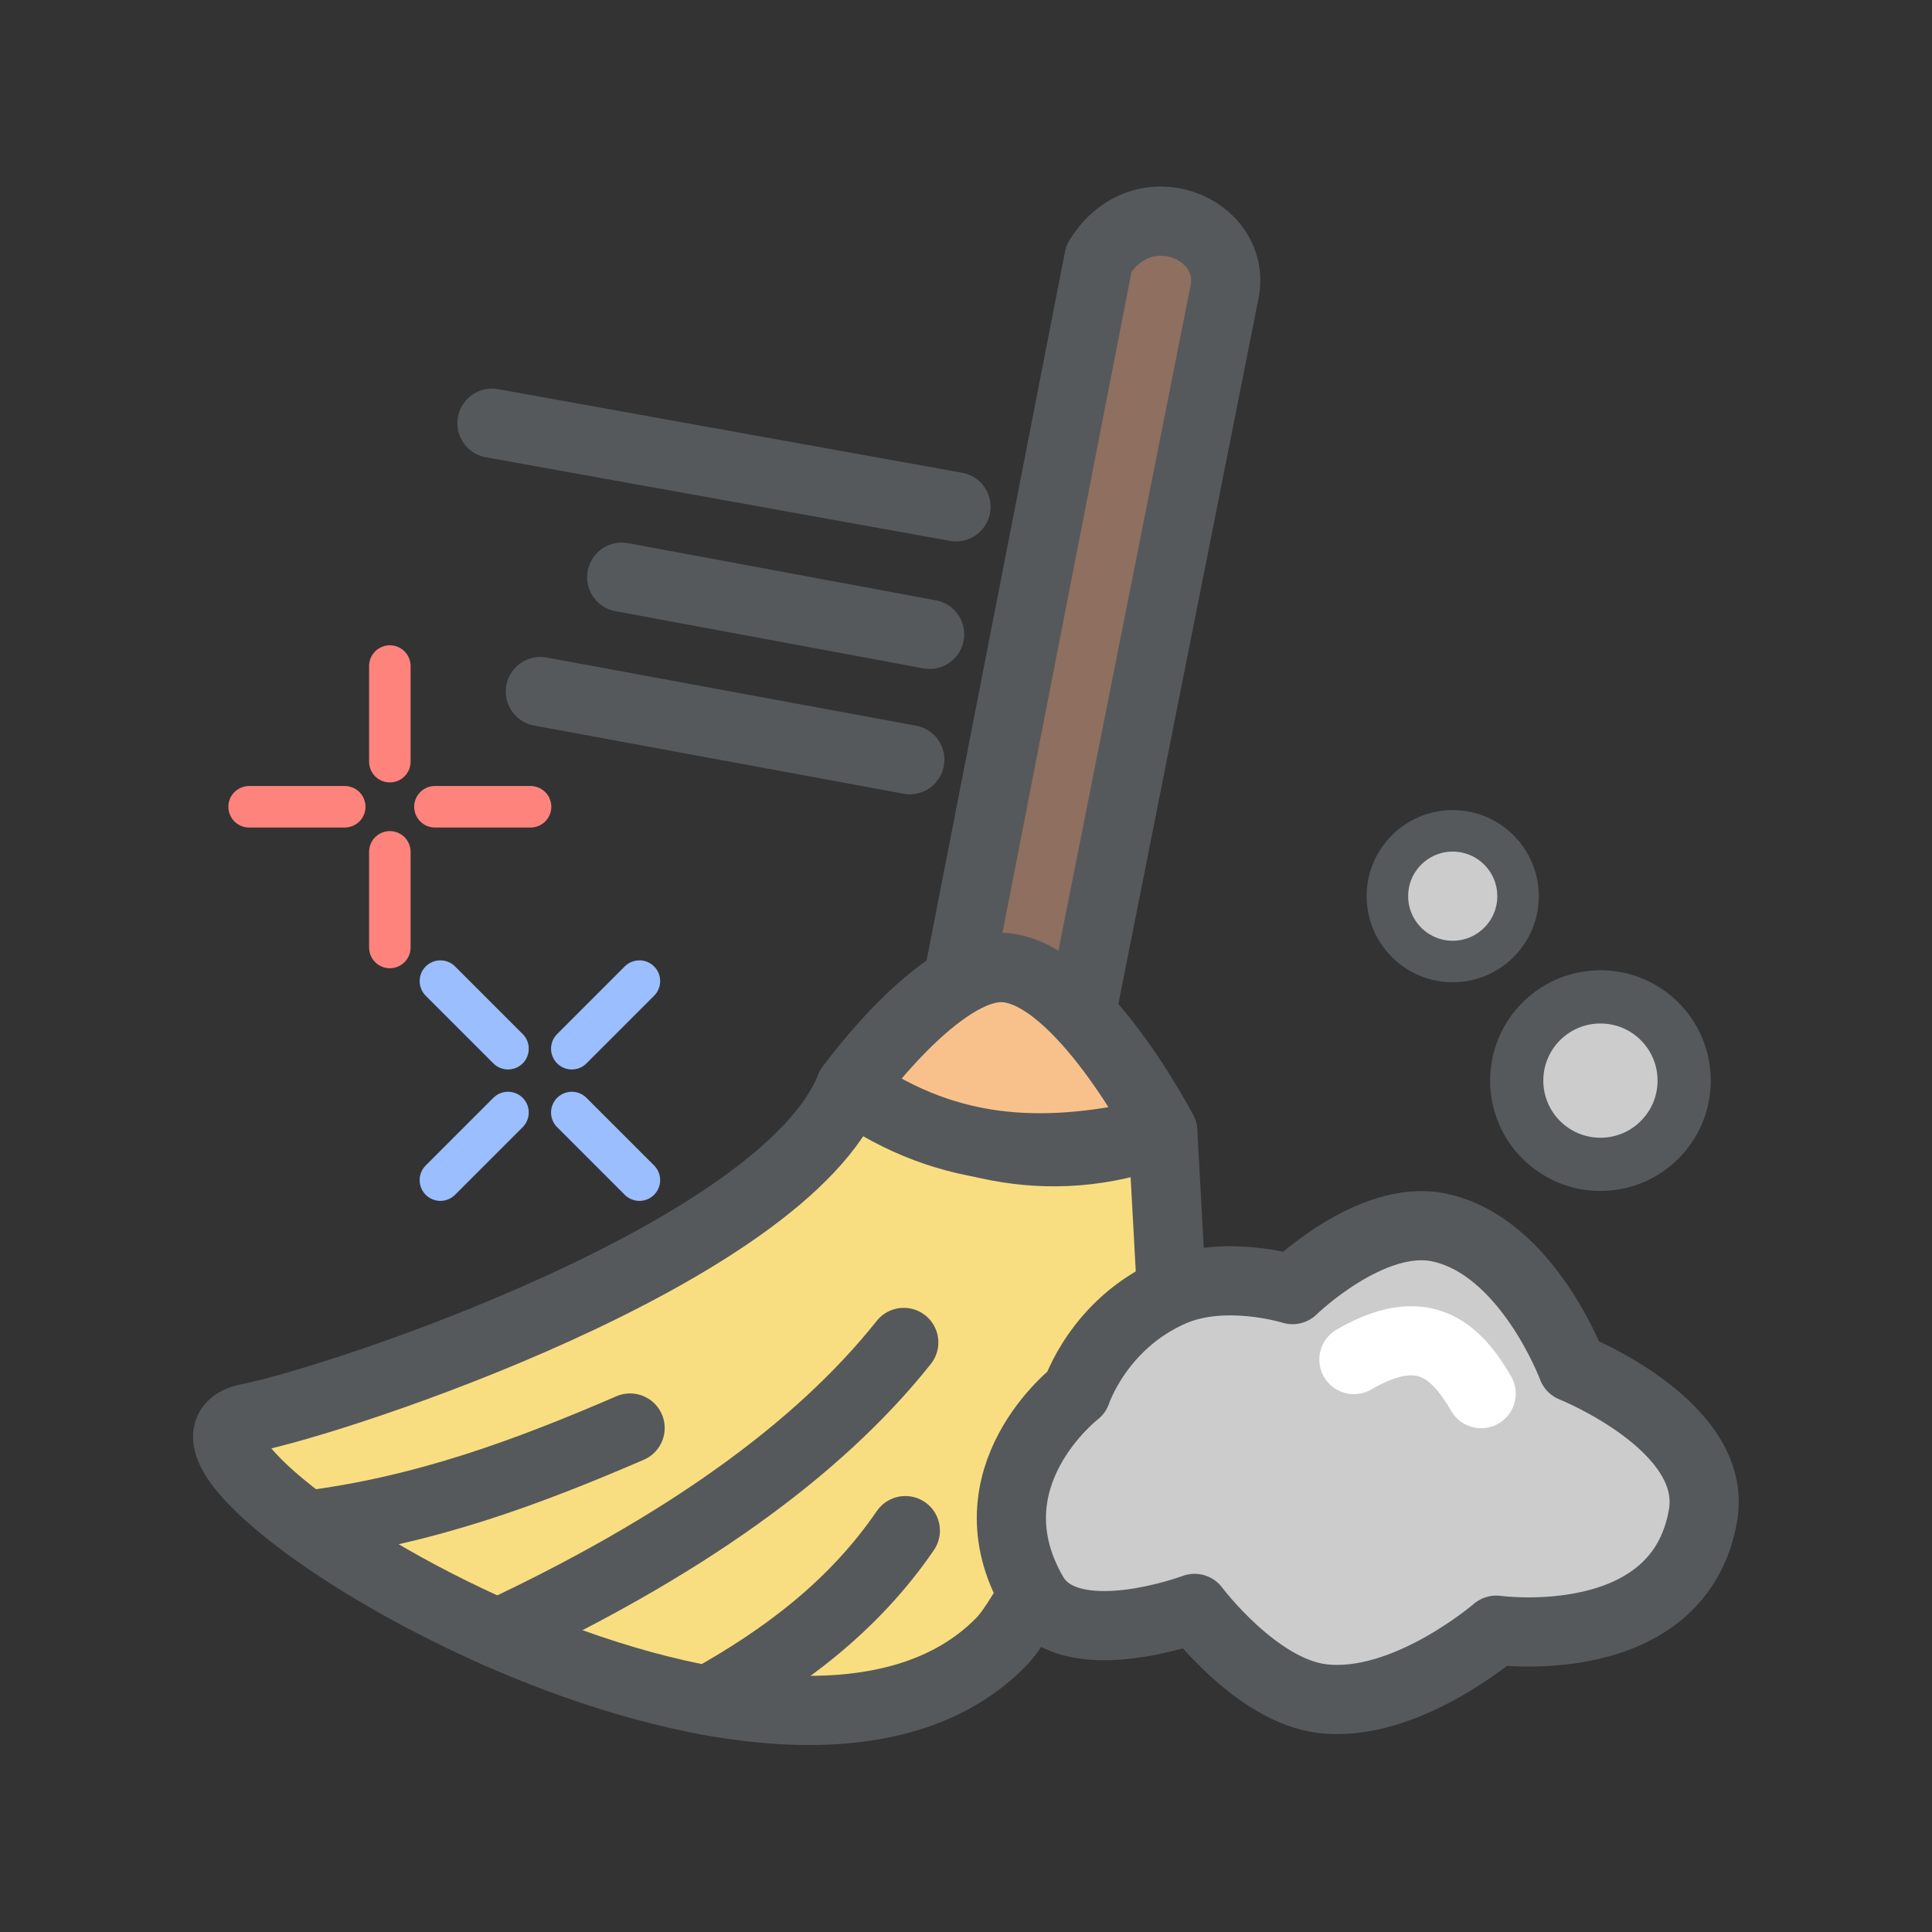 <?xml version="1.0" encoding="UTF-8"?>
<svg version="1.1" viewBox="0 0 192 192" xml:space="preserve" xmlns="http://www.w3.org/2000/svg"><rect x="0" y="0" width="192" height="192" fill="#333333" stroke="none"/><path d="m84.516 108.06c-6.636 16.506-50.919 31.127-59.807 32.862-14.705 2.87 52.209 45.188 74.744 22.292 4.775-4.851 16.972-34.829 16.972-34.829l-0.874-15.954c-11.813 4.415-21.673 1.022-31.034-4.371z" fill="#f9de81" stroke="#56595b" stroke-linecap="round" stroke-linejoin="round" stroke-width="6.874"/><path d="m30.455 151.59c11.828-1.471 22.136-5.351 32.163-9.675" fill="none" stroke="#56595b" stroke-linecap="round" stroke-linejoin="round" stroke-width="6.874"/><path d="m49.459 162.33c18.097-8.484 31.738-18.077 40.357-28.921" fill="none" stroke="#56595b" stroke-linecap="round" stroke-linejoin="round" stroke-width="6.874"/><path d="m70.322 168.99c7.602-4.223 14.508-9.373 19.649-16.879" fill="none" stroke="#56595b" stroke-linecap="round" stroke-linejoin="round" stroke-width="6.874"/><path d="m95.171 97.57 14.04-71.901c4.315-6.999 13.743-3.006 12.482 3.345l-14.26 71.787-7.572-4.631z" fill="#8e6f60" stroke="#56595b" stroke-linecap="round" stroke-linejoin="round" stroke-width="6.874"/><path d="m84.516 108.06s8.891-12.357 15.346-11.892c7.513 0.542 15.688 16.263 15.688 16.263-11.001 2.641-20.947 2.682-31.034-4.371z" fill="#f8c18c" stroke="#56595b" stroke-linecap="round" stroke-linejoin="round" stroke-width="6.874"/><path d="m128.45 128.16s7.756-7.574 14.527-6.181c8.797 1.81 13.29 13.908 13.29 13.908s14.503 5.789 12.981 14.681c-2.389 13.961-20.553 11.436-20.553 11.436s-9.022 7.804-17.308 6.8c-6.562-0.796-12.672-8.963-12.672-8.963s-12.512 4.682-16.041-1.43c-6.702-11.608 4.296-20.051 4.296-20.051s2.204-6.774 9.454-9.972c5.304-2.34 12.027-0.227 12.027-0.227z" fill="#ccc" stroke="#56595b" stroke-linecap="round" stroke-linejoin="round" stroke-width="6.874"/><path d="m134.55 135.11c6.83-3.976 10.097-0.995 12.645 3.388" fill="none" stroke="#fff" stroke-linecap="round" stroke-linejoin="round" stroke-width="6.874"/><path d="m48.892 42.06 46.114 8.305" fill="#8e6f60" stroke="#56595b" stroke-linecap="round" stroke-linejoin="round" stroke-width="6.874"/><path d="m61.787 57.358 30.597 5.682" fill="#8e6f60" stroke="#56595b" stroke-linecap="round" stroke-linejoin="round" stroke-width="6.874"/><path d="m53.7 68.723 36.716 6.775" fill="#8e6f60" stroke="#56595b" stroke-linecap="round" stroke-linejoin="round" stroke-width="6.874"/><path d="m43.223 80.175h9.504" fill="none" stroke="#ff837d" stroke-linecap="round" stroke-linejoin="round" stroke-width="4.124"/><path d="m24.756 80.175h9.504" fill="none" stroke="#ff837d" stroke-linecap="round" stroke-linejoin="round" stroke-width="4.124"/><path d="m38.742 75.694v-9.504" fill="none" stroke="#ff837d" stroke-linecap="round" stroke-linejoin="round" stroke-width="4.124"/><path d="m38.742 94.161v-9.504" fill="none" stroke="#ff837d" stroke-linecap="round" stroke-linejoin="round" stroke-width="4.124"/><path d="m56.824 104.22 6.72-6.72" fill="#8e6f60" stroke="#9abeff" stroke-linecap="round" stroke-linejoin="round" stroke-width="4.124"/><path d="m43.765 117.28 6.72-6.72" fill="#8e6f60" stroke="#9abeff" stroke-linecap="round" stroke-linejoin="round" stroke-width="4.124"/><path d="m50.486 104.22-6.72-6.72" fill="#8e6f60" stroke="#9abeff" stroke-linecap="round" stroke-linejoin="round" stroke-width="4.124"/><path d="m63.544 117.28-6.72-6.72" fill="#8e6f60" stroke="#9abeff" stroke-linecap="round" stroke-linejoin="round" stroke-width="4.124"/><circle cx="144.37" cy="89.061" r="6.491" fill="#ccc" stroke="#56595b" stroke-linecap="round" stroke-linejoin="round" stroke-width="4.124"/><circle cx="159.05" cy="107.39" r="8.32" fill="#ccc" stroke="#56595b" stroke-linecap="round" stroke-linejoin="round" stroke-width="5.287"/></svg>
